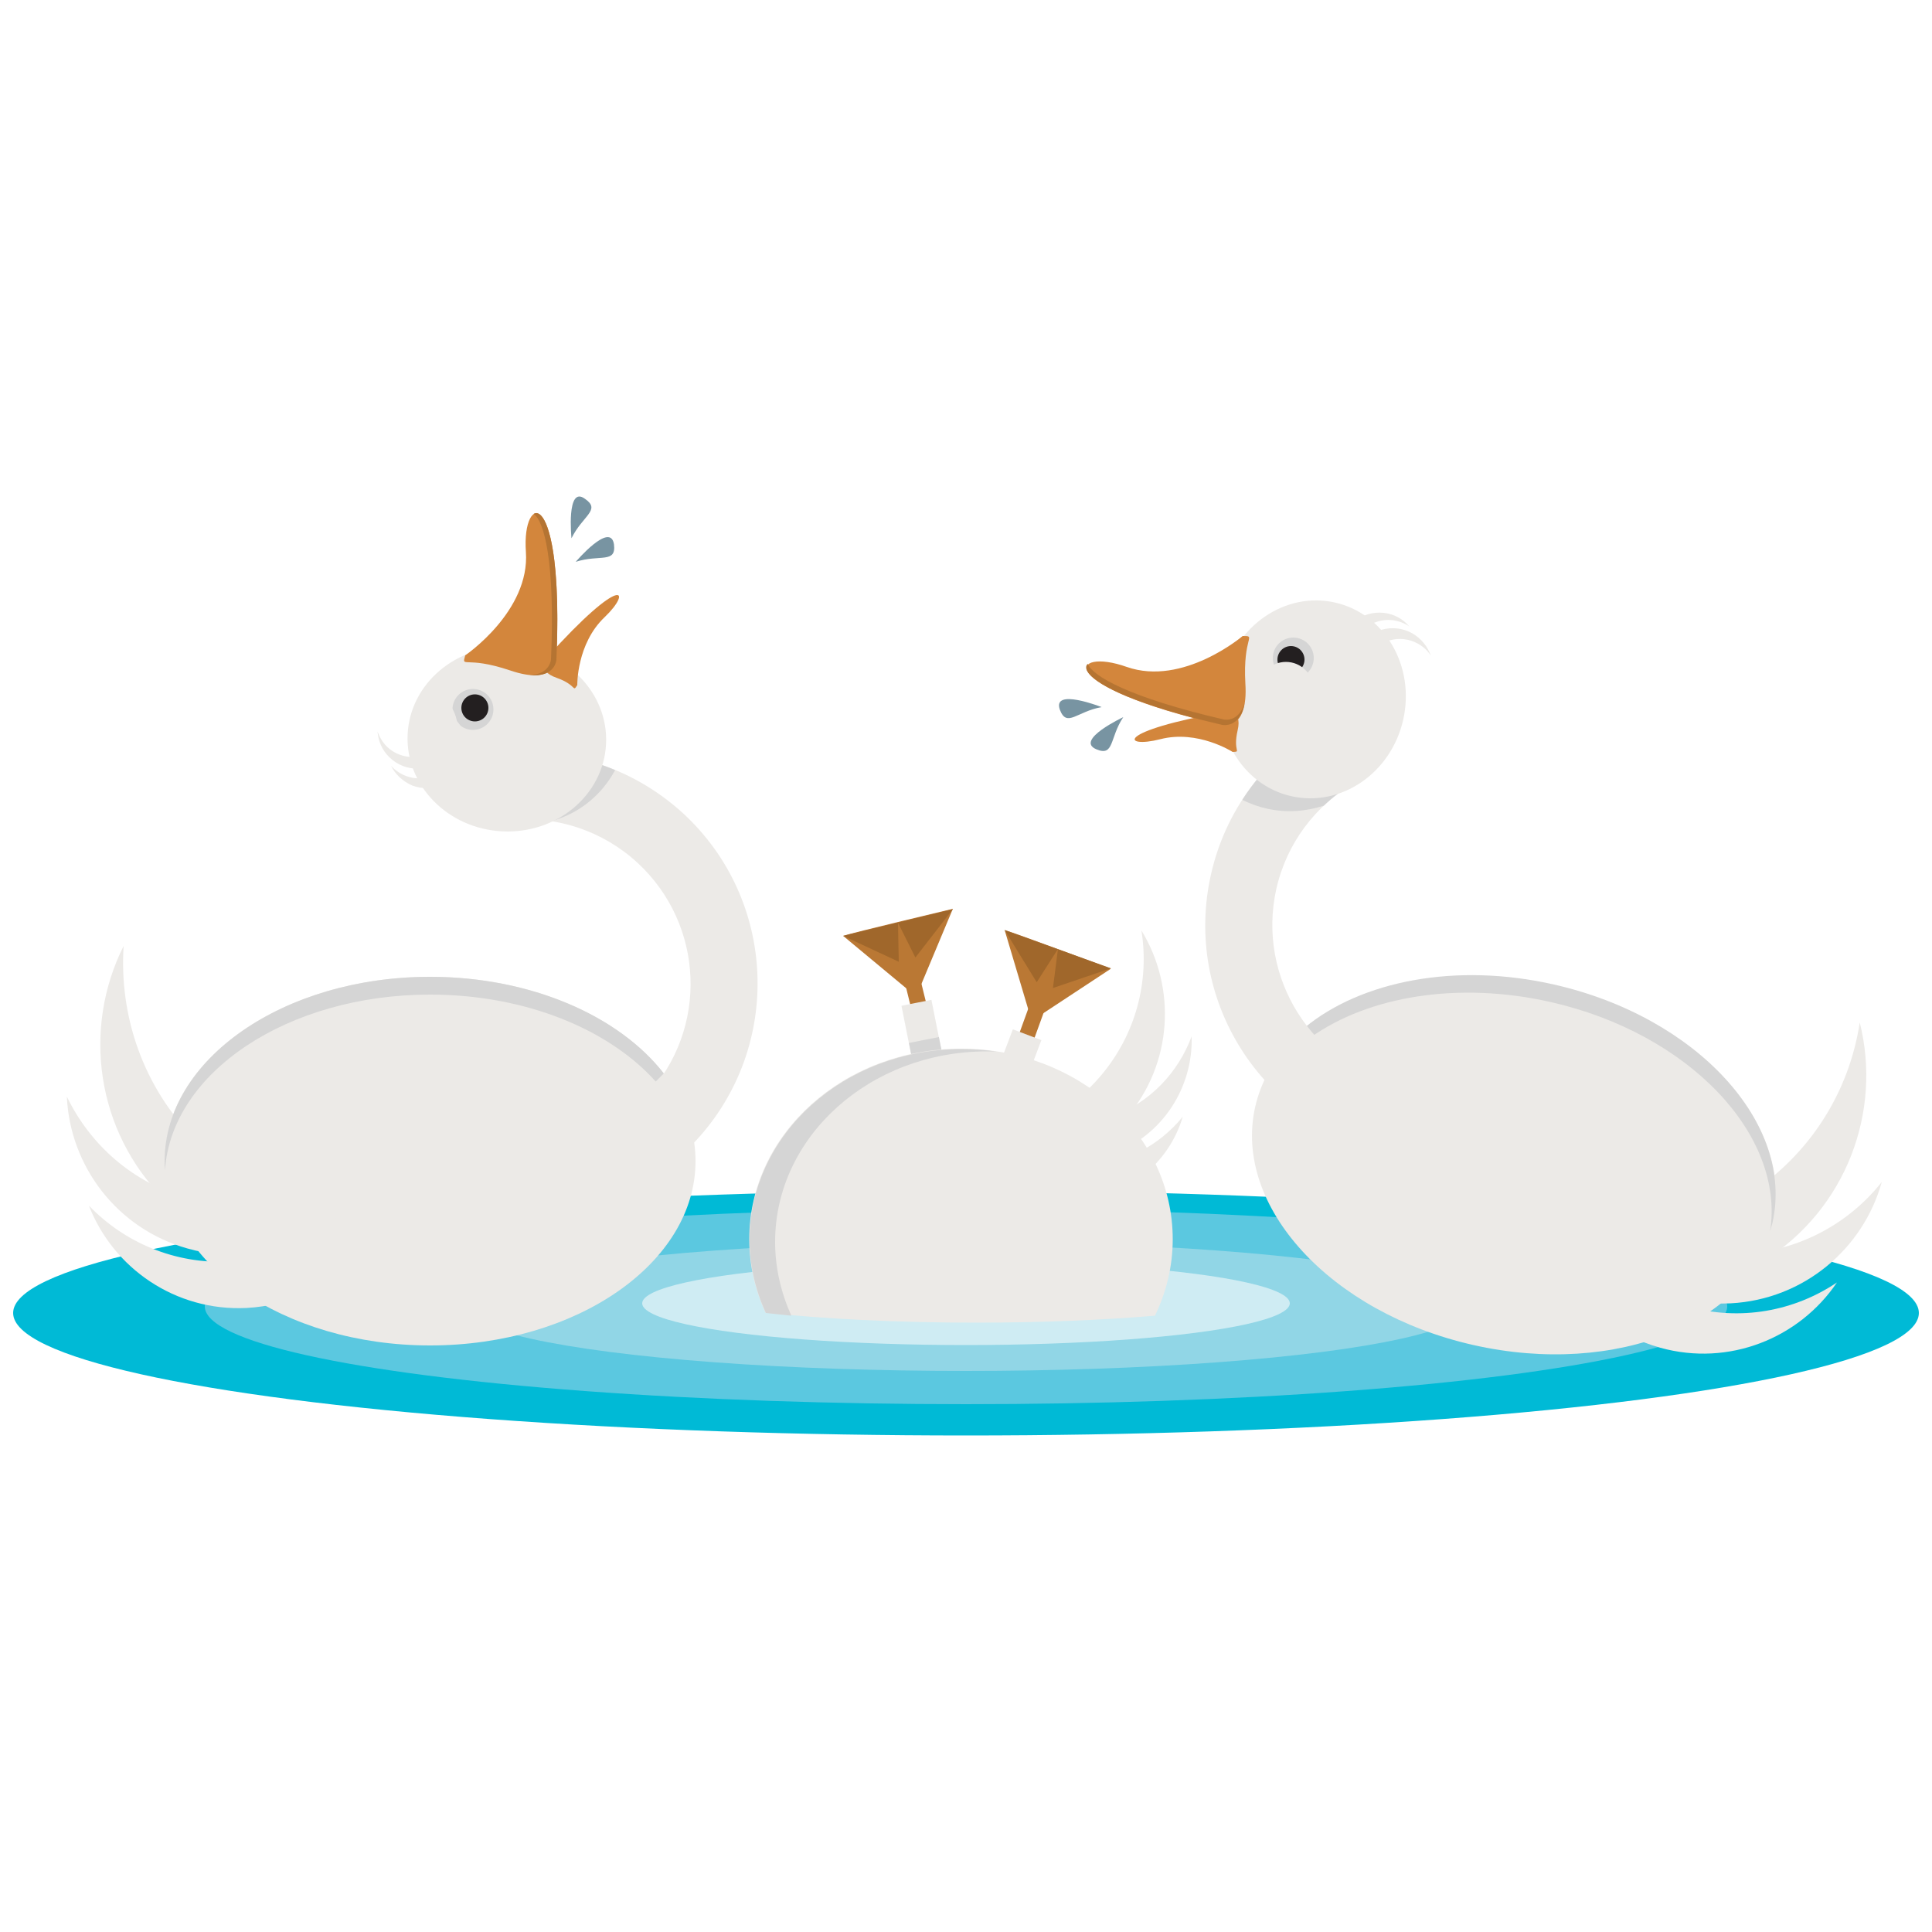 <?xml version="1.0" encoding="utf-8"?>
<!-- Generator: Adobe Illustrator 18.1.1, SVG Export Plug-In . SVG Version: 6.00 Build 0)  -->
<svg version="1.1" id="Layer_1" xmlns="http://www.w3.org/2000/svg" xmlns:xlink="http://www.w3.org/1999/xlink" x="0px" y="0px"
	 viewBox="0 0 500 500" enable-background="new 0 0 500 500" xml:space="preserve">
<g>
	<ellipse fill="#00BAD6" cx="250" cy="339.8" rx="246.6" ry="31.7"/>
	<ellipse fill="#5BC8E0" cx="250" cy="338.1" rx="197" ry="25.3"/>
	<ellipse fill="#91D6E6" cx="250" cy="338.1" rx="130.1" ry="16.7"/>
	<ellipse fill="#CFECF3" cx="250" cy="337.3" rx="83.8" ry="10.8"/>
	<g>
		
			<ellipse transform="matrix(-0.975 -0.22 0.22 -0.975 707.443 681.532)" fill="#ECEAE7" cx="391.7" cy="301.3" rx="68.7" ry="47.7"/>
		<path fill="#ECEAE7" d="M451.9,309.5c-24.5,15.4-55.3,12.5-76.3-5.3c0.8,1.5,1.6,3,2.5,4.4c16.8,26.5,51.9,34.5,78.4,17.7
			c21.3-13.4,30.6-38.6,24.8-61.7C478.6,282.5,468.4,299.1,451.9,309.5z"/>
		<path fill="#ECEAE7" d="M436.6,338.1c-20.4-5.7-33.9-23.9-34.6-44c-0.4,1.1-0.8,2.3-1.2,3.5c-6.2,22.1,6.8,45.1,28.9,51.2
			c17.7,4.9,35.9-2.4,45.7-16.9C464.4,339.3,450.4,342,436.6,338.1z"/>
		<path fill="#ECEAE7" d="M451.1,324.5c-21.8,1.1-41-12.2-48.2-31.6c0,1.3,0,2.5,0,3.8c1.2,23.6,21.4,41.8,45,40.6
			c18.9-1,34.3-14.1,39.1-31.4C478.6,316.5,465.8,323.7,451.1,324.5z"/>
		<path fill="#D5D5D5" d="M339.3,268.4c14.8-10.5,37.9-14.5,61.9-9.1c35.9,8.1,60.8,34.4,56.9,59.4c0.2-0.7,0.4-1.5,0.6-2.2
			c5.8-25.7-19.5-53.3-56.5-61.7c-25.5-5.8-49.9-0.9-64.5,11.1L339.3,268.4z"/>
		<path fill="#ECEAE7" d="M372.7,282c-3.4,0.1-6.8-0.3-10.2-1c-22.9-5.2-37.3-28-32.2-50.9c2.7-12,10.2-21.6,20-27.4
			c-1.8-6.2-3.5-12-5-16.9c-15.6,7.7-27.8,22.2-31.9,40.5c-7.3,32.3,13,64.3,45.2,71.6c6.3,1.4,12.6,1.8,18.8,1.2
			C376.5,295.6,374.8,289.6,372.7,282z"/>
		<path fill="#D5D5D5" d="M328,209.3c5,1.1,10,0.7,14.6-0.8c2.3-2.2,4.9-4.2,7.7-5.8c-1.8-6.2-3.5-12-5-16.9
			c-9.6,4.7-17.9,12-23.8,21.2C323.5,208,325.7,208.8,328,209.3z"/>
		
			<ellipse transform="matrix(-0.975 -0.22 0.22 -0.975 631.281 432.009)" fill="#ECEAE7" cx="339.7" cy="180.8" rx="23.9" ry="25.7"/>
		<path fill="#D3863C" d="M321.6,164.6c0,0-15.4,13.1-30,8c-14.6-5.2-19.7,4.8,24.8,15.1c0,0,6.7,1.5,5.9-10.8
			C321.6,164.6,325.3,164.6,321.6,164.6z"/>
		<path fill="#D3863C" d="M319,194.6c0,0-9-5.8-18.7-3.3c-9.7,2.5-12.3-2,16.9-7.1c0,0,4.4-0.8,3.1,4.8
			C319,194.6,321.4,194.5,319,194.6z"/>
		<g>
			<path fill="#B57432" d="M316.7,186.2c0,0,3.9,0.9,5.4-4.3c-1.1,6.7-5.8,5.7-5.8,5.7c-29.5-6.8-37.2-13.5-34.8-15.8
				C282.7,174.9,292.1,180.5,316.7,186.2z"/>
			<path fill="#B57432" d="M323.2,165.4c0,0.1,0,0.2-0.1,0.3C323.2,165.7,323.2,165.5,323.2,165.4z"/>
		</g>
		<circle fill="#D5D5D5" cx="334.7" cy="170.3" r="5.3"/>
		<circle fill="#231F20" cx="334.1" cy="170.7" r="3.5"/>
		<path fill="#ECEAE7" d="M370.3,169.7c-0.8-1.3-1.9-2.3-3.3-3.1c-4.6-2.6-10.5-1-13.1,3.7c-2.4,4.3-1.2,9.6,2.6,12.4
			c-0.4-0.2-0.8-0.3-1.2-0.6c-5-2.8-6.8-9.2-4-14.2c2.8-5,9.2-6.8,14.2-4C367.9,165.3,369.5,167.4,370.3,169.7z"/>
		<path fill="#ECEAE7" d="M364.7,162.1c-1.2-0.8-2.7-1.4-4.3-1.6c-5.3-0.6-10,3.2-10.6,8.5c-0.5,4.9,2.7,9.3,7.3,10.4
			c-0.4,0-0.8,0-1.3-0.1c-5.7-0.6-9.8-5.8-9.2-11.5c0.6-5.7,5.8-9.8,11.5-9.2C360.8,158.9,363.1,160.2,364.7,162.1z"/>
		<circle fill="#ECEAE7" cx="332.8" cy="178.4" r="7.1"/>
		<path fill="#7894A2" d="M290.7,185.6c0,0-12.6,5.9-7,8.3C288.4,195.9,287.1,191,290.7,185.6z"/>
		<path fill="#7894A2" d="M285.1,183c0,0-12.9-5.1-10.8,0.7C276.1,188.4,278.7,184.1,285.1,183z"/>
	</g>
	<g>
		<ellipse fill="#ECEAE7" cx="111.3" cy="300.5" rx="68.7" ry="47.7"/>
		<path fill="#ECEAE7" d="M50.8,295.2c20.5,20.5,51.2,24.3,75.6,11.6c-1.1,1.3-2.2,2.5-3.4,3.7c-22.2,22.2-58.2,22.2-80.4,0
			c-17.8-17.8-21.3-44.4-10.6-65.7C30.8,262.9,37,281.4,50.8,295.2z"/>
		<path fill="#ECEAE7" d="M59.4,326.5c21.1-1,38.4-15.8,43.5-35.3c0.2,1.2,0.3,2.4,0.4,3.7c1.1,22.9-16.6,42.4-39.5,43.6
			c-18.4,0.9-34.5-10.3-40.8-26.5C32.1,321.5,45.2,327.2,59.4,326.5z"/>
		<path fill="#ECEAE7" d="M48.3,310c21,5.9,42.7-2.9,54-20.2c-0.2,1.2-0.5,2.5-0.9,3.7c-6.4,22.8-30.1,36.1-52.9,29.6
			c-18.2-5.1-30.4-21.3-31.2-39.3C23.3,296.2,34.2,306,48.3,310z"/>
		<path fill="#D5D5D5" d="M169.7,279.9c-12.1-13.5-33.7-22.5-58.4-22.5c-36.8,0-66.9,20.1-68.6,45.4c-0.1-0.8-0.1-1.5-0.1-2.3
			c0-26.3,30.8-47.7,68.7-47.7c26.1,0,48.9,10.1,60.5,25L169.7,279.9z"/>
		<path fill="#ECEAE7" d="M159.6,290.2c2.8-1.9,5.5-4.1,7.8-6.7c16-17.3,14.9-44.2-2.4-60.2c-9-8.3-20.7-12-32-11.2
			c-2.1-6.2-3.9-11.9-5.5-16.8c17.3-2.5,35.4,2.5,49.3,15.2c24.3,22.4,25.8,60.3,3.4,84.6c-4.4,4.8-9.4,8.6-14.8,11.7
			C164.3,303.5,162.2,297.6,159.6,290.2z"/>
		<path fill="#D5D5D5" d="M155.2,204.9c-3.5,3.8-7.8,6.3-12.5,7.6c-3.2-0.5-6.4-0.6-9.6-0.4c-2.1-6.2-3.9-11.9-5.5-16.8
			c10.6-1.5,21.6-0.2,31.6,4C158.1,201.3,156.8,203.2,155.2,204.9z"/>
		
			<ellipse transform="matrix(4.938710e-02 -0.999 0.999 4.938710e-02 -66.417 312.897)" fill="#ECEAE7" cx="131.2" cy="191.3" rx="23.9" ry="25.7"/>
		<path fill="#D3863C" d="M120.4,169.6c0,0,16.8-11.4,15.7-26.8c-1.1-15.4,9.9-17.7,7.9,27.9c0,0-0.3,6.8-12,2.8
			C120.4,169.6,119.4,173.1,120.4,169.6z"/>
		<path fill="#D3863C" d="M149.4,177.3c0,0-0.2-10.7,7.1-17.6c7.2-6.9,4.8-11.5-15,10.5c0,0-2.9,3.3,2.5,5.2
			C149.4,177.3,148.1,179.3,149.4,177.3z"/>
		<g>
			<path fill="#B57432" d="M142.6,170.6c0,0-0.2,4-5.6,4.1c6.8,0.7,7-4,7-4c1.3-30.3-3.1-39.5-5.9-37.7
				C140.8,134.8,143.7,145.3,142.6,170.6z"/>
			<path fill="#B57432" d="M120.8,171.3c0.1,0,0.2,0,0.3,0C121,171.3,120.9,171.3,120.8,171.3z"/>
		</g>
		<circle fill="#D5D5D5" cx="122.4" cy="183.6" r="5.3"/>
		<circle fill="#231F20" cx="122.9" cy="183.2" r="3.5"/>
		<path fill="#ECEAE7" d="M97.7,189.3c0.5,1.4,1.3,2.8,2.4,3.9c3.8,3.7,9.9,3.6,13.6-0.2c3.4-3.5,3.6-9,0.6-12.7
			c0.3,0.3,0.7,0.5,1,0.8c4.1,4,4.2,10.6,0.2,14.7c-4,4.1-10.6,4.2-14.7,0.2C98.9,194.2,97.9,191.8,97.7,189.3z"/>
		<path fill="#ECEAE7" d="M101.2,198.2c1,1.1,2.3,2,3.8,2.6c5,1.9,10.5-0.6,12.4-5.5c1.8-4.6-0.2-9.7-4.4-11.9
			c0.4,0.1,0.8,0.2,1.2,0.4c5.4,2.1,8,8.1,6,13.5c-2.1,5.4-8.1,8-13.5,6C104.2,202.2,102.3,200.4,101.2,198.2z"/>
		<path fill="#7894A2" d="M149,145.4c0,0,9-10.6,9.9-4.5C159.5,145.9,155.2,143.4,149,145.4z"/>
		<path fill="#7894A2" d="M147.9,139.3c0,0-1.4-13.8,3.5-10.2C155.6,132,150.8,133.4,147.9,139.3z"/>
	</g>
	<g>
		<path fill="#BA7834" d="M218.2,242.2c2.3-0.8,28.4-7,28.4-7l-9.5,22.7L218.2,242.2z"/>
		<polygon fill="#A0672B" points="218.2,242.2 232.6,248.9 232.4,238.8 236.9,247.8 246.6,235.3 		"/>
		
			<rect x="235.7" y="251.8" transform="matrix(0.971 -0.239 0.239 0.971 -55.319 64.303)" fill="#BA7834" width="4.1" height="17.3"/>
	</g>
	
		<rect x="234.8" y="259.3" transform="matrix(0.981 -0.195 0.195 0.981 -47.602 51.707)" fill="#ECEAE7" width="7.9" height="16.6"/>
	
		<rect x="235.8" y="269" transform="matrix(0.981 -0.195 0.195 0.981 -48.541 52.012)" fill="#D5D5D5" width="7.9" height="6.8"/>
	<g>
		<path fill="#BA7834" d="M260,240.7c2.3,0.6,27.5,10,27.5,10L267,264.2L260,240.7z"/>
		<polygon fill="#A0672B" points="260,240.7 268.3,254.2 273.8,245.6 272.5,255.7 287.5,250.6 		"/>
		
			<rect x="264.1" y="258" transform="matrix(0.94 0.341 -0.341 0.94 107.037 -74.846)" fill="#BA7834" width="4.1" height="17.3"/>
	</g>
	
		<rect x="258.9" y="267.5" transform="matrix(0.935 0.353 -0.353 0.935 114.477 -75.112)" fill="#ECEAE7" width="7.9" height="16.6"/>
	<path fill="#ECEAE7" d="M298.9,340.5c2.9-6,4.6-12.7,4.6-19.8c0-27.2-24.5-49.3-54.8-49.3c-30.3,0-54.8,22.1-54.8,49.3
		c0,6.7,1.5,13.1,4.2,19c14.7,1.6,33.7,2.6,54.5,2.6C269.8,342.3,285.7,341.6,298.9,340.5z"/>
	<path fill="#D5D5D5" d="M200.6,321.4c0-27.2,24.5-49.3,54.8-49.3c0.9,0,1.8,0,2.7,0.1c-3-0.5-6.1-0.7-9.3-0.7
		c-30.3,0-54.8,22.1-54.8,49.3c0,6.7,1.5,13.1,4.2,19c2.1,0.2,4.3,0.5,6.6,0.7C202.1,334.5,200.6,328.1,200.6,321.4z"/>
	<path fill="#ECEAE7" d="M284.8,278.5c-13.7,16.1-35.8,20.7-54.3,13c0.9,0.9,1.7,1.7,2.7,2.5c17.5,14.8,43.6,12.7,58.4-4.8
		c11.9-14,12.9-33.5,3.8-48.4C297.5,253.9,294,267.7,284.8,278.5z"/>
	<path fill="#ECEAE7" d="M280.4,301.8c-15.4,0.5-28.8-9.2-33.7-23.1c0,0.9-0.1,1.8,0,2.7c0.5,16.7,14.6,29.9,31.3,29.3
		c13.4-0.4,24.5-9.5,28.1-21.7C300,296.5,290.8,301.5,280.4,301.8z"/>
	<path fill="#ECEAE7" d="M287.5,289.1c-14.9,5.5-31.2,0.4-40.5-11.5c0.2,0.9,0.5,1.8,0.8,2.6c6,16.2,24,24.4,40.2,18.4
		c13-4.8,20.8-17.3,20.4-30.4C304.9,277.6,297.6,285.4,287.5,289.1z"/>
</g>
</svg>
